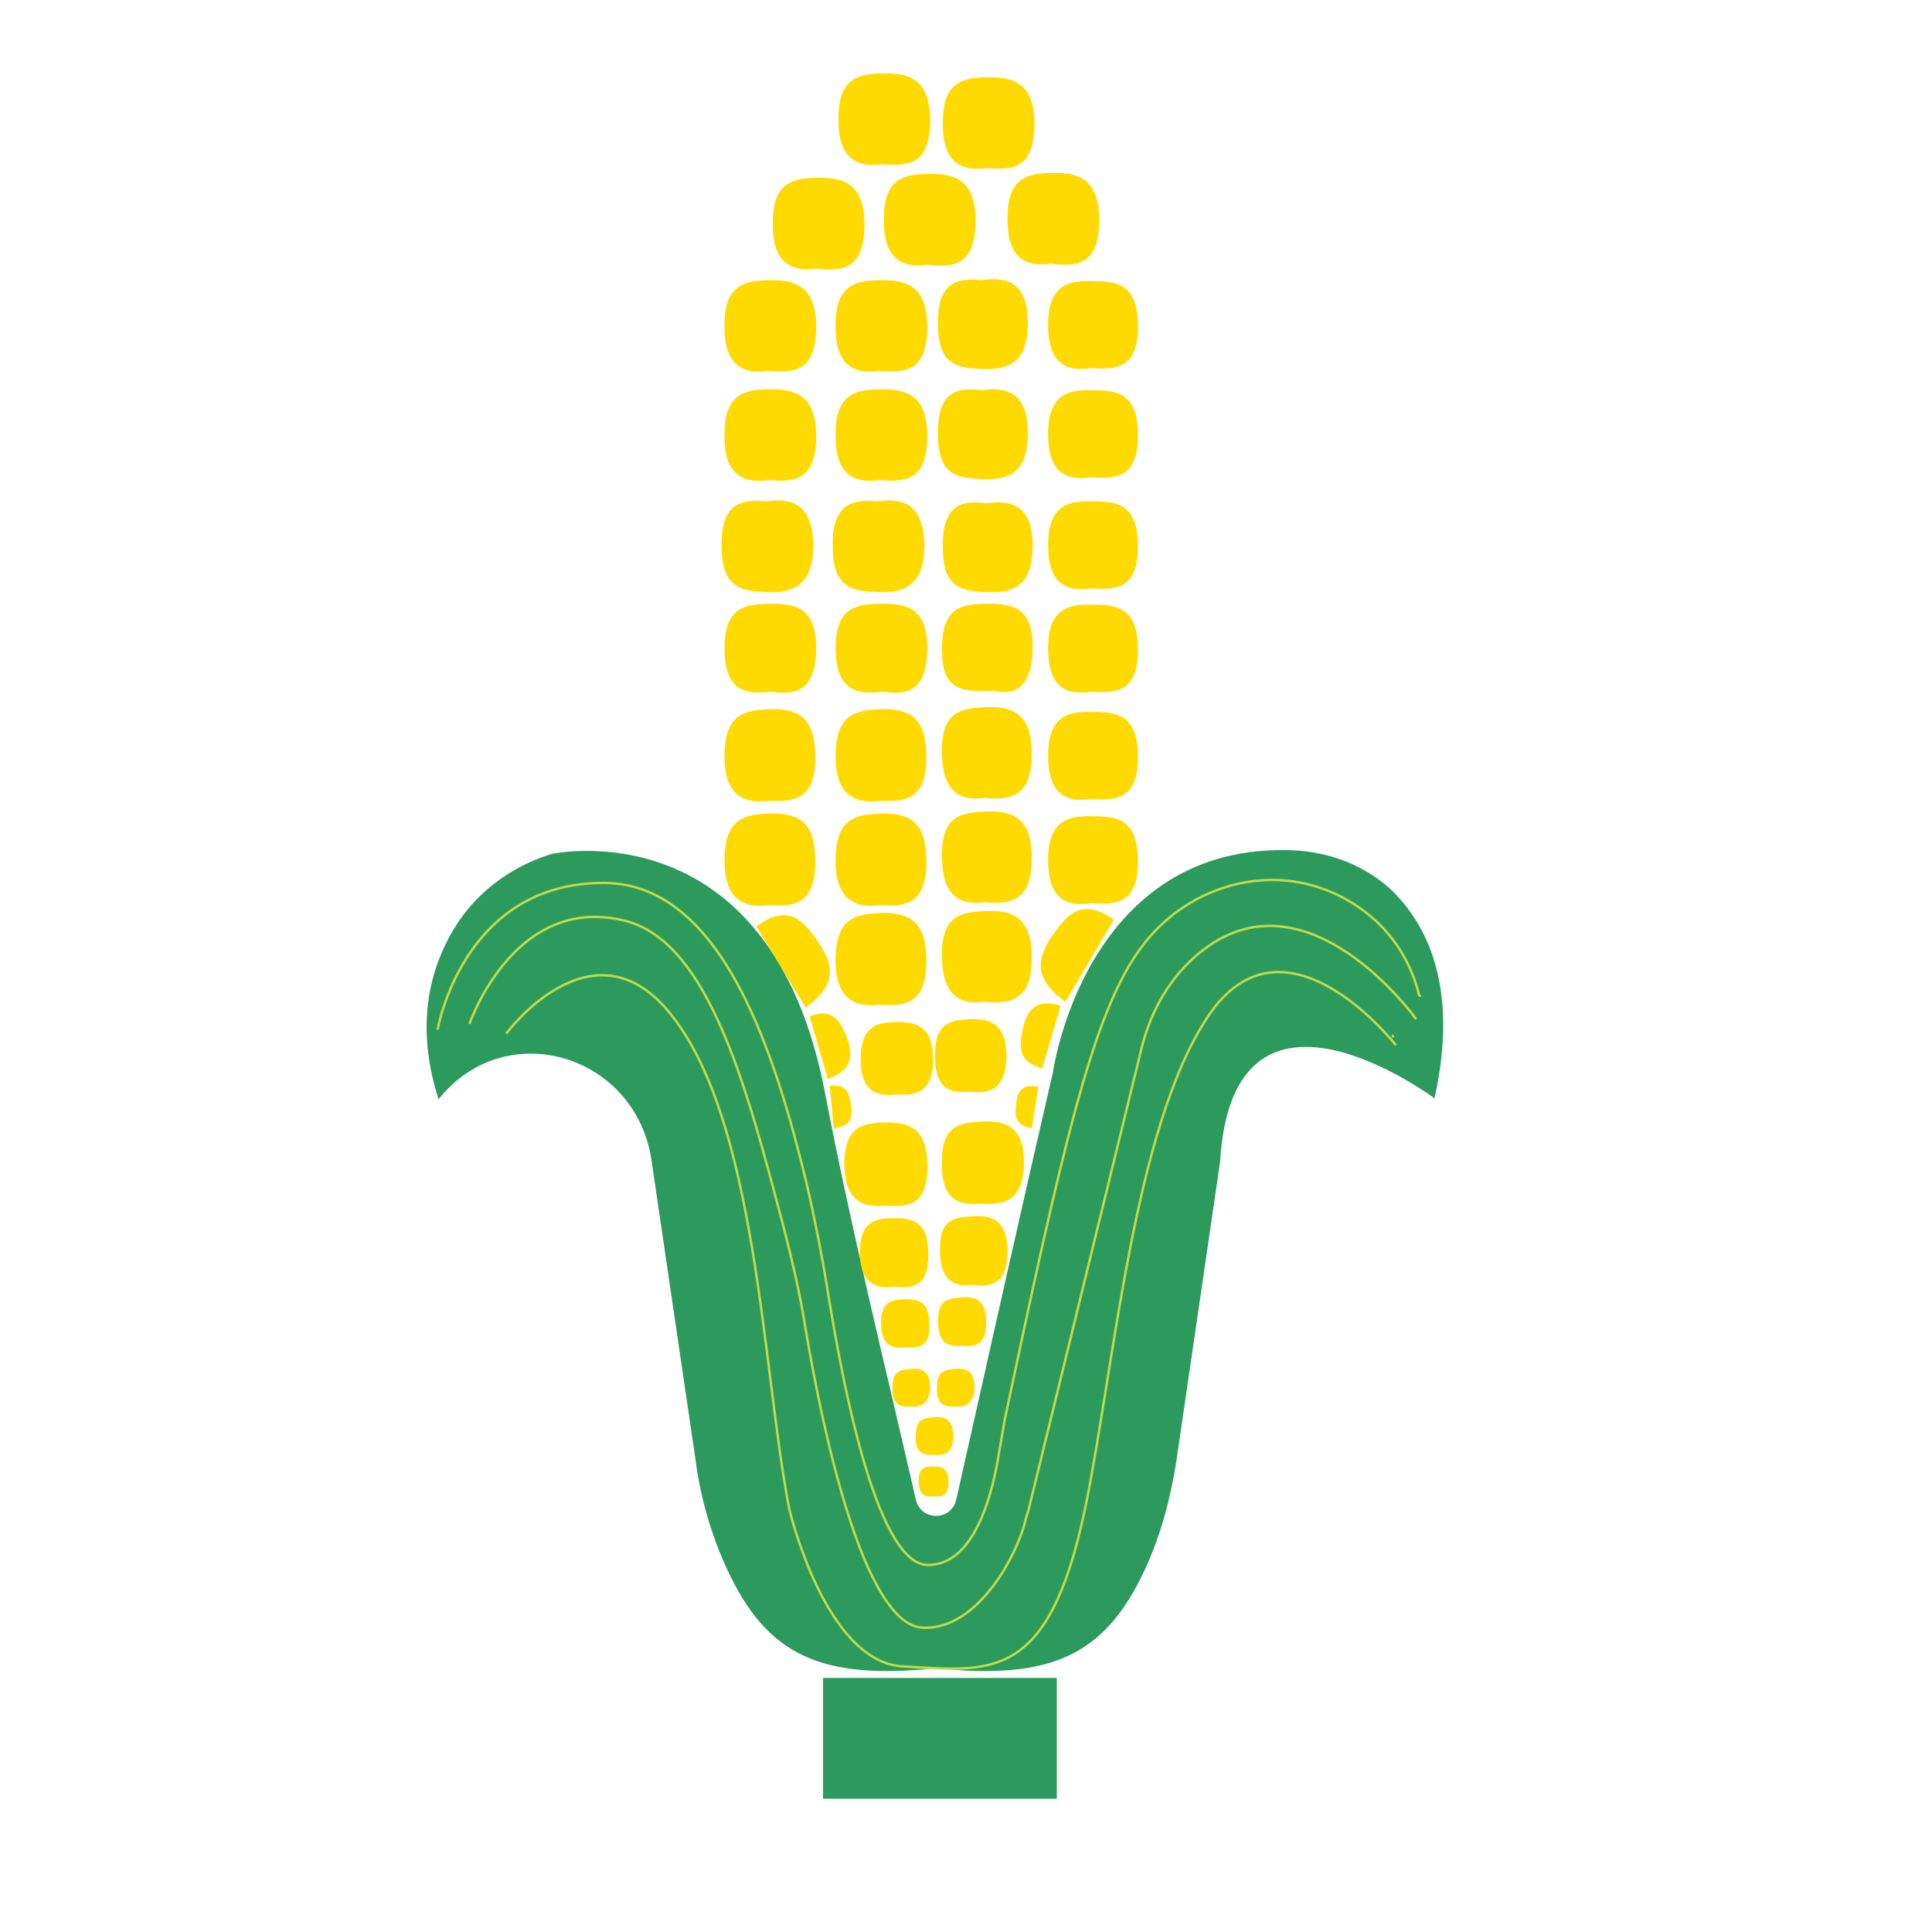 <?xml version="1.0" encoding="utf-8"?>
<!-- Generator: Adobe Illustrator 24.0.1, SVG Export Plug-In . SVG Version: 6.00 Build 0)  -->
<svg version="1.1" id="图层_1" xmlns="http://www.w3.org/2000/svg" xmlns:xlink="http://www.w3.org/1999/xlink" x="0px" y="0px"
	 viewBox="0 0 200 200" style="enable-background:new 0 0 200 200;" xml:space="preserve">
<style type="text/css">
	.st0{fill:#995E5E;}
	.st1{fill:#2C9A5C;}
	.st2{fill:#FFFFFF;}
	.st3{fill:#A59D92;}
	.st4{fill:#FFFAD2;}
	.st5{fill:#FFE600;}
	.st6{fill:#FFEC64;}
	.st7{fill:#97CCA1;}
	.st8{fill:#52AF78;}
	.st9{opacity:0.15;fill:#E7F2E9;}
	.st10{fill:#5FC187;}
	.st11{fill:#97B7A2;}
	.st12{opacity:0.15;fill:#D8EFDF;}
	.st13{fill:#FFDC97;}
	.st14{opacity:0.19;fill:#E27C37;}
	.st15{opacity:0.6;fill:#DD7F3E;}
	.st16{fill:#DD9A68;}
	.st17{fill:#9B2C00;}
	.st18{fill:#DDAD6F;}
	.st19{fill:#DDA036;}
	.st20{fill:#E8D7B8;}
	.st21{fill:#FFD400;}
	.st22{fill:#52A072;}
	.st23{fill:#C0DB4B;}
	.st24{fill:#FFC94F;}
	.st25{fill:#B59B78;}
	.st26{fill:#9BD359;}
	.st27{fill:#8FD16B;}
	.st28{fill:#66C66D;}
	.st29{fill:#FFDA00;}
	.st30{fill:none;stroke:#C0DB4B;stroke-width:0.25;stroke-miterlimit:10;}
	.st31{fill:#969696;}
	.st32{fill:#3B7251;}
	.st33{fill:#E03854;}
	.st34{opacity:0.5;fill:#F797A8;}
	.st35{opacity:0.3;fill:#F797A8;}
	.st36{fill:#5CC686;}
	.st37{fill:#AF9579;}
	.st38{fill:#EABE7F;}
	.st39{fill:#D8B280;}
	.st40{fill:#C69A6A;}
	.st41{fill:#9B9FA5;}
	.st42{fill:#DBCFBD;}
	.st43{fill:#BFB5AF;}
	.st44{fill:#E0D489;}
	.st45{fill:#F2CE8F;}
	.st46{fill:#DDA68C;}
	.st47{fill:url(#SVGID_1_);}
	.st48{fill:#98D0E2;}
	.st49{fill:#C4BCCE;}
	.st50{fill:#DCD6E5;}
	.st51{fill:#C1D5E5;}
	.st52{fill:#BABBBC;}
	.st53{fill:#89CCC4;}
	.st54{opacity:0.41;fill:#99E0C3;}
	.st55{fill:url(#SVGID_2_);}
	.st56{fill:url(#SVGID_3_);}
	.st57{opacity:0.57;fill:#FFFFFF;}
	.st58{fill:url(#SVGID_4_);}
	.st59{fill:url(#SVGID_5_);}
	.st60{fill:url(#SVGID_6_);}
	.st61{fill:url(#SVGID_7_);}
	.st62{fill:url(#SVGID_8_);}
	.st63{fill:url(#SVGID_9_);}
	.st64{fill:url(#SVGID_10_);}
	.st65{fill:url(#SVGID_11_);}
	.st66{fill:url(#SVGID_12_);}
	.st67{fill:url(#SVGID_13_);}
	.st68{fill:url(#SVGID_14_);}
	.st69{fill:url(#SVGID_15_);}
	.st70{fill:url(#SVGID_16_);}
	.st71{fill:url(#SVGID_17_);}
	.st72{fill:url(#SVGID_18_);}
	.st73{fill:url(#SVGID_19_);}
	.st74{fill:url(#SVGID_20_);}
	.st75{fill:url(#SVGID_21_);}
	.st76{fill:url(#SVGID_22_);}
	.st77{fill:url(#SVGID_23_);}
	.st78{fill:url(#SVGID_24_);}
	.st79{fill:url(#SVGID_25_);}
	.st80{fill:url(#SVGID_26_);}
	.st81{fill:url(#SVGID_27_);}
	.st82{fill:url(#SVGID_28_);}
	.st83{fill:#B186B2;}
	.st84{fill:#DDC3DC;stroke:#C18DC9;stroke-miterlimit:10;}
	.st85{opacity:0.3;fill:#FFFFFF;}
	.st86{fill:url(#SVGID_29_);}
	.st87{fill:url(#SVGID_30_);}
</style>
<g>
	<g>
		<path class="st1" d="M148.5,113.7c0,0-20.9-15.6-22.2,6.6l-4.5,30.8c-0.6,3.9-1.6,7.7-3.2,11.2c-4.2,9.2-9.9,11.6-21.7,10.4
			c-11.8,1.2-17.5-1.2-21.7-10.4c-1.6-3.5-2.7-7.3-3.2-11.2l-4.5-30.6c-1.4-11.3-15.1-15.5-22.1-6.7c0,0,0,0,0,0
			c-2.5-7.8-0.8-13.6,1.5-17.5c2.3-3.9,6-6.6,10.2-7.9c0,0,22.6-5,28.3,24.7c2.7,14.1,6.2,28.1,9.4,42.1c0.5,2.3,3.7,2.3,4.2,0
			c3.3-14.7,6.6-29.5,10-44.2c0,0,3.2-23.2,24-23c4,0,7.9,1.3,10.9,4C147.6,95.5,151.1,102,148.5,113.7z"/>
		<path class="st1" d="M85.2,186.2c0-4.4,0-8.3,0-12.5c8.1,0,16,0,24.2,0c0,4.1,0,8.1,0,12.5C101.4,186.2,93.5,186.2,85.2,186.2z"/>
		<path class="st29" d="M102.1,52.1c2.7-0.4,4.8,0.3,4.8,4.4c0,4-1.8,4.9-4.6,4.8c-2.6-0.1-4.7-0.3-4.7-4.6
			C97.5,52.5,99.3,51.7,102.1,52.1z"/>
		<path class="st29" d="M101.6,40.4c2.7-0.4,4.8,0.3,4.8,4.4c0,4-1.8,4.9-4.6,4.8c-2.6-0.1-4.7-0.3-4.7-4.6
			C97,40.8,98.8,40,101.6,40.4z"/>
		<path class="st29" d="M90.8,51.9c2.7-0.4,4.8,0.3,4.9,4.5c0,4-1.9,5-4.7,4.9c-2.6-0.1-4.8-0.3-4.8-4.7
			C86.1,52.4,88,51.6,90.8,51.9z"/>
		<path class="st29" d="M102,82.6c-2.9,0.4-4.5-0.9-4.5-4.9c0-4.3,2.3-4.4,4.8-4.5c2.9-0.1,4.6,1.1,4.5,5
			C106.8,82.3,104.7,82.9,102,82.6z"/>
		<path class="st29" d="M91.1,82.9c-3,0.4-4.7-1-4.6-4.9c0.1-4.2,2.2-4.5,4.9-4.6c2.9,0,4.5,1,4.5,5C95.9,82.8,93.7,83,91.1,82.9z"
			/>
		<path class="st29" d="M91,49.7c-2.8,0.4-4.6-0.8-4.5-4.8c0-4.3,2.3-4.6,4.9-4.6c2.8,0,4.6,0.9,4.6,5C95.9,49.8,93.7,49.9,91,49.7z
			"/>
		<path class="st29" d="M91.4,71.6c-2.9,0.4-4.9-0.3-4.9-4.5c0-4.2,2.1-4.6,4.8-4.6c2.6,0,4.7,0.4,4.7,4.7
			C95.9,71.6,93.9,72,91.4,71.6z"/>
		<path class="st29" d="M79.3,51.9c2.7-0.4,4.8,0.3,4.9,4.5c0,4-1.9,5-4.7,4.9c-2.6-0.1-4.8-0.3-4.8-4.7
			C74.6,52.4,76.4,51.6,79.3,51.9z"/>
		<path class="st29" d="M79.6,82.9c-3,0.4-4.7-1-4.6-4.9c0.1-4.2,2.2-4.5,4.9-4.6c2.9,0,4.5,1,4.5,5C84.4,82.8,82.2,83,79.6,82.9z"
			/>
		<path class="st29" d="M79.5,49.7c-2.8,0.4-4.6-0.8-4.5-4.8c0-4.3,2.3-4.6,4.9-4.6c2.8,0,4.6,0.9,4.6,5
			C84.4,49.8,82.2,49.9,79.5,49.7z"/>
		<path class="st29" d="M79.8,71.6C76.9,72,75,71.3,75,67.1c0-4.2,2.1-4.6,4.8-4.6c2.6,0,4.7,0.4,4.7,4.7
			C84.4,71.6,82.3,72,79.8,71.6z"/>
		<path class="st29" d="M102.8,71.5c-3,0.1-5.3,0.2-5.3-4.3c0-4.2,1.9-4.7,4.6-4.7c2.5,0,4.8,0.2,4.8,4.4
			C106.9,71,105.2,72.1,102.8,71.5z"/>
		<path class="st29" d="M113,71.6c-2.6,0.4-4.5-0.4-4.5-4.5c0-4.1,2.1-4.6,4.7-4.5c2.6,0,4.6,0.4,4.6,4.7
			C117.8,71.6,115.6,71.8,113,71.6z"/>
		<path class="st29" d="M113,82.7c-2.6,0.4-4.5-0.4-4.5-4.5c0-4.1,2.1-4.6,4.7-4.5c2.6,0,4.6,0.4,4.6,4.7
			C117.8,82.7,115.6,82.9,113,82.7z"/>
		<path class="st29" d="M102,93.4c-2.9,0.4-4.5-0.9-4.5-4.9c0-4.3,2.3-4.4,4.8-4.5c2.9-0.1,4.6,1.1,4.5,5
			C106.8,93.1,104.7,93.7,102,93.4z"/>
		<path class="st29" d="M91.1,93.7c-3,0.4-4.7-1-4.6-4.9c0.1-4.2,2.2-4.5,4.9-4.6c2.9,0,4.5,1,4.5,5C95.9,93.6,93.7,93.9,91.1,93.7z
			"/>
		<path class="st29" d="M79.6,93.7c-3,0.4-4.7-1-4.6-4.9c0.1-4.2,2.2-4.5,4.9-4.6c2.9,0,4.5,1,4.5,5C84.4,93.6,82.2,93.9,79.6,93.7z
			"/>
		<path class="st29" d="M113,93.5c-2.6,0.4-4.5-0.4-4.5-4.5c0-4.1,2.1-4.6,4.7-4.5c2.6,0,4.6,0.4,4.6,4.7
			C117.8,93.5,115.6,93.7,113,93.5z"/>
		<path class="st29" d="M102,103.7c-2.9,0.4-4.5-0.9-4.5-4.9c0-4.3,2.3-4.4,4.8-4.5c2.9-0.1,4.6,1.1,4.5,5
			C106.8,103.4,104.7,104,102,103.7z"/>
		<path class="st29" d="M91.1,104c-3,0.4-4.7-1-4.6-4.9c0.1-4.2,2.2-4.5,4.9-4.6c2.9,0,4.5,1,4.5,5C95.9,103.9,93.7,104.2,91.1,104z
			"/>
		<path class="st29" d="M78.3,95.9c3.3-2.4,4.8-0.7,6.4,1.6c1.7,2.5,1.9,4.5-1.3,6.8L78.3,95.9z"/>
		<path class="st29" d="M83.8,105.2c2.5-0.9,3.2,0.5,3.9,2.3c0.7,1.9,0.4,3.3-2,4.2L83.8,105.2z"/>
		<path class="st29" d="M107.9,110.6c-2.6-0.7-2.4-2.3-2-4.2c0.5-2,1.4-3,3.9-2.3L107.9,110.6z"/>
		<path class="st29" d="M106.8,116.8c-1.7-0.3-1.8-1.3-1.6-2.5c0.1-1.4,0.6-2.1,2.3-1.8L106.8,116.8z"/>
		<path class="st29" d="M85.9,112.4c1.8-0.2,2,0.8,2.2,2c0.2,1.4-0.1,2.2-1.8,2.4L85.9,112.4z"/>
		<path class="st29" d="M115.3,95.2c-3.3-2.3-4.8-0.6-6.4,1.7c-1.7,2.5-1.8,4.5,1.4,6.8L115.3,95.2z"/>
		<path class="st29" d="M100.3,113c-2.3,0.3-3.6-0.7-3.5-3.9c0-3.4,1.8-3.5,3.8-3.6c2.3-0.1,3.6,0.9,3.6,3.9
			C104.1,112.8,102.4,113.3,100.3,113z"/>
		<path class="st29" d="M92.7,113.3c-2.4,0.3-3.7-0.8-3.6-3.9c0.1-3.3,1.8-3.6,3.9-3.6c2.3,0,3.6,0.8,3.6,4
			C96.5,113.2,94.8,113.4,92.7,113.3z"/>
		<path class="st29" d="M101.5,124.6c-2.6,0.3-4.1-0.8-4-4.4c0-3.9,2.1-4,4.4-4.1c2.7-0.1,4.2,1,4.1,4.5
			C105.9,124.3,103.9,124.8,101.5,124.6z"/>
		<path class="st29" d="M91.6,124.8c-2.7,0.3-4.2-0.9-4.2-4.5c0.1-3.8,2-4.1,4.5-4.1c2.6,0,4.1,0.9,4.1,4.6
			C96,124.8,94,125,91.6,124.8z"/>
		<path class="st29" d="M100.7,133c-2.2,0.3-3.4-0.7-3.4-3.7c0-3.3,1.7-3.3,3.6-3.4c2.2-0.1,3.4,0.8,3.4,3.7
			C104.3,132.8,102.7,133.3,100.7,133z"/>
		<path class="st29" d="M92.5,133.2c-2.2,0.3-3.5-0.7-3.5-3.7c0.1-3.2,1.7-3.4,3.7-3.4c2.2,0,3.4,0.7,3.4,3.8
			C96.1,133.2,94.5,133.4,92.5,133.2z"/>
		<path class="st29" d="M99.5,139.3c-1.6,0.2-2.4-0.5-2.4-2.6c0-2.3,1.2-2.3,2.6-2.4c1.6-0.1,2.4,0.6,2.4,2.6
			C102.1,139.2,101,139.5,99.5,139.3z"/>
		<path class="st29" d="M93.7,139.5c-1.6,0.2-2.5-0.5-2.5-2.6c0-2.2,1.2-2.4,2.6-2.4c1.6,0,2.4,0.5,2.4,2.7
			C96.3,139.4,95.1,139.6,93.7,139.5z"/>
		<path class="st29" d="M94.2,145.6c-1.2,0.1-1.9-0.4-1.8-2c0-1.8,0.9-1.8,2-1.9c1.2-0.1,1.9,0.4,1.9,2.1
			C96.1,145.4,95.3,145.7,94.2,145.6z"/>
		<path class="st29" d="M98.8,145.6c-1.2,0.1-1.9-0.4-1.8-2c0-1.8,0.9-1.8,2-1.9c1.2-0.1,1.9,0.4,1.9,2.1
			C100.7,145.4,99.9,145.7,98.8,145.6z"/>
		<path class="st29" d="M96.6,150.6c-1.2,0.1-1.9-0.4-1.8-2c0-1.8,0.9-1.8,2-1.9c1.2-0.1,1.9,0.4,1.9,2.1
			C98.6,150.5,97.7,150.7,96.6,150.6z"/>
		<path class="st29" d="M96.6,154.9c-1,0.1-1.5-0.3-1.5-1.6c0-1.5,0.8-1.5,1.6-1.5c1,0,1.5,0.4,1.5,1.7
			C98.2,154.8,97.5,155,96.6,154.9z"/>
		<path class="st29" d="M113,60.9c-2.6,0.4-4.5-0.4-4.5-4.5c0-4.1,2.1-4.6,4.7-4.5c2.6,0,4.6,0.4,4.6,4.7
			C117.8,60.9,115.6,61.1,113,60.9z"/>
		<path class="st29" d="M113,49.4c-2.6,0.4-4.5-0.4-4.5-4.5c0-4.1,2.1-4.6,4.7-4.5c2.6,0,4.6,0.4,4.6,4.7
			C117.8,49.4,115.6,49.6,113,49.4z"/>
		<path class="st29" d="M101.6,29c2.7-0.4,4.8,0.3,4.8,4.4c0,4-1.8,4.9-4.6,4.8c-2.6-0.1-4.7-0.3-4.7-4.6
			C97,29.5,98.8,28.7,101.6,29z"/>
		<path class="st29" d="M91,38.4c-2.8,0.4-4.6-0.8-4.5-4.8c0-4.3,2.3-4.6,4.9-4.6c2.8,0,4.6,0.9,4.6,5C95.9,38.5,93.7,38.6,91,38.4z
			"/>
		<path class="st29" d="M79.5,38.4c-2.8,0.4-4.6-0.8-4.5-4.8c0-4.3,2.3-4.6,4.9-4.6c2.8,0,4.6,0.9,4.6,5
			C84.4,38.5,82.2,38.6,79.5,38.4z"/>
		<path class="st29" d="M84.5,27.8c-2.8,0.4-4.6-0.8-4.5-4.8c0-4.3,2.3-4.6,4.9-4.6c2.8,0,4.6,0.9,4.6,5
			C89.4,28,87.1,28.1,84.5,27.8z"/>
		<path class="st29" d="M96,27.4c-2.8,0.4-4.6-0.8-4.5-4.8c0-4.3,2.3-4.6,4.9-4.6c2.8,0,4.6,0.9,4.6,5C100.9,27.6,98.6,27.7,96,27.4
			z"/>
		<path class="st29" d="M102.1,17.4c-2.8,0.4-4.6-0.8-4.5-4.8c0-4.3,2.3-4.6,4.9-4.6c2.8,0,4.6,0.9,4.6,5
			C107,17.5,104.8,17.6,102.1,17.4z"/>
		<path class="st29" d="M91.3,17c-2.8,0.4-4.6-0.8-4.5-4.8c0-4.3,2.3-4.6,4.9-4.6c2.8,0,4.6,0.9,4.6,5C96.2,17.1,94,17.2,91.3,17z"
			/>
		<path class="st29" d="M108.8,27.3c-2.8,0.4-4.6-0.8-4.5-4.8c0-4.3,2.3-4.6,4.9-4.6c2.8,0,4.6,0.9,4.6,5
			C113.7,27.5,111.5,27.6,108.8,27.3z"/>
		<path class="st29" d="M113,38.1c-2.6,0.4-4.5-0.4-4.5-4.5c0-4.1,2.1-4.6,4.7-4.5c2.6,0,4.6,0.4,4.6,4.7
			C117.8,38.1,115.6,38.3,113,38.1z"/>
	</g>
	<path class="st30" d="M147,103.2c0-0.1,0-0.1-0.1-0.2c-1.3-5.3-5-9.1-9.7-10.9c-7.1-2.7-15.2,0.2-19.5,6.6
		c-4.7,6.8-7.8,20.5-13.7,48.3c-0.2,1.2-0.4,2.3-0.6,3.5c-0.5,3.1-2.2,11.6-7.4,11.5c-5.4-0.1-9-20-10.4-28.9
		c-0.6-3.6-1.3-7.1-2.1-10.6c-3.1-12.7-8.5-31-20.9-31.1c-14.7-0.1-17.3,15.2-17.3,15.2"/>
	<path class="st30" d="M144.2,107.4c0-0.1,0-0.2-0.1-0.2"/>
	<path class="st30" d="M52.4,107c0,0,8.8-11.9,16.8-2.3c9.2,11,9.7,37.1,12.5,51.5c0,0,3.7,15.8,11.7,16.3
		c9.1,0.5,15.1,1.8,18.9-16.2c3-14.4,5-39.4,12.7-51c7.9-12,19.5,2.9,19.5,2.9"/>
	<path class="st30" d="M146.6,105.5c0,0-11.4-16-22.5-6.8c-2.9,2.4-4.8,5.7-5.8,9.3l-11.8,48.2c-0.1,0.3-0.2,0.7-0.3,1
		c-0.8,3.6-4.9,11.5-10.6,11.3c-6.3-0.1-10.6-21.4-12.2-30.9c-0.6-3.8-1.5-7.6-2.5-11.4c-3.6-13.6-7.5-28.4-15.9-30.8
		C53.3,92.2,48.6,106,48.6,106"/>
</g>
</svg>
